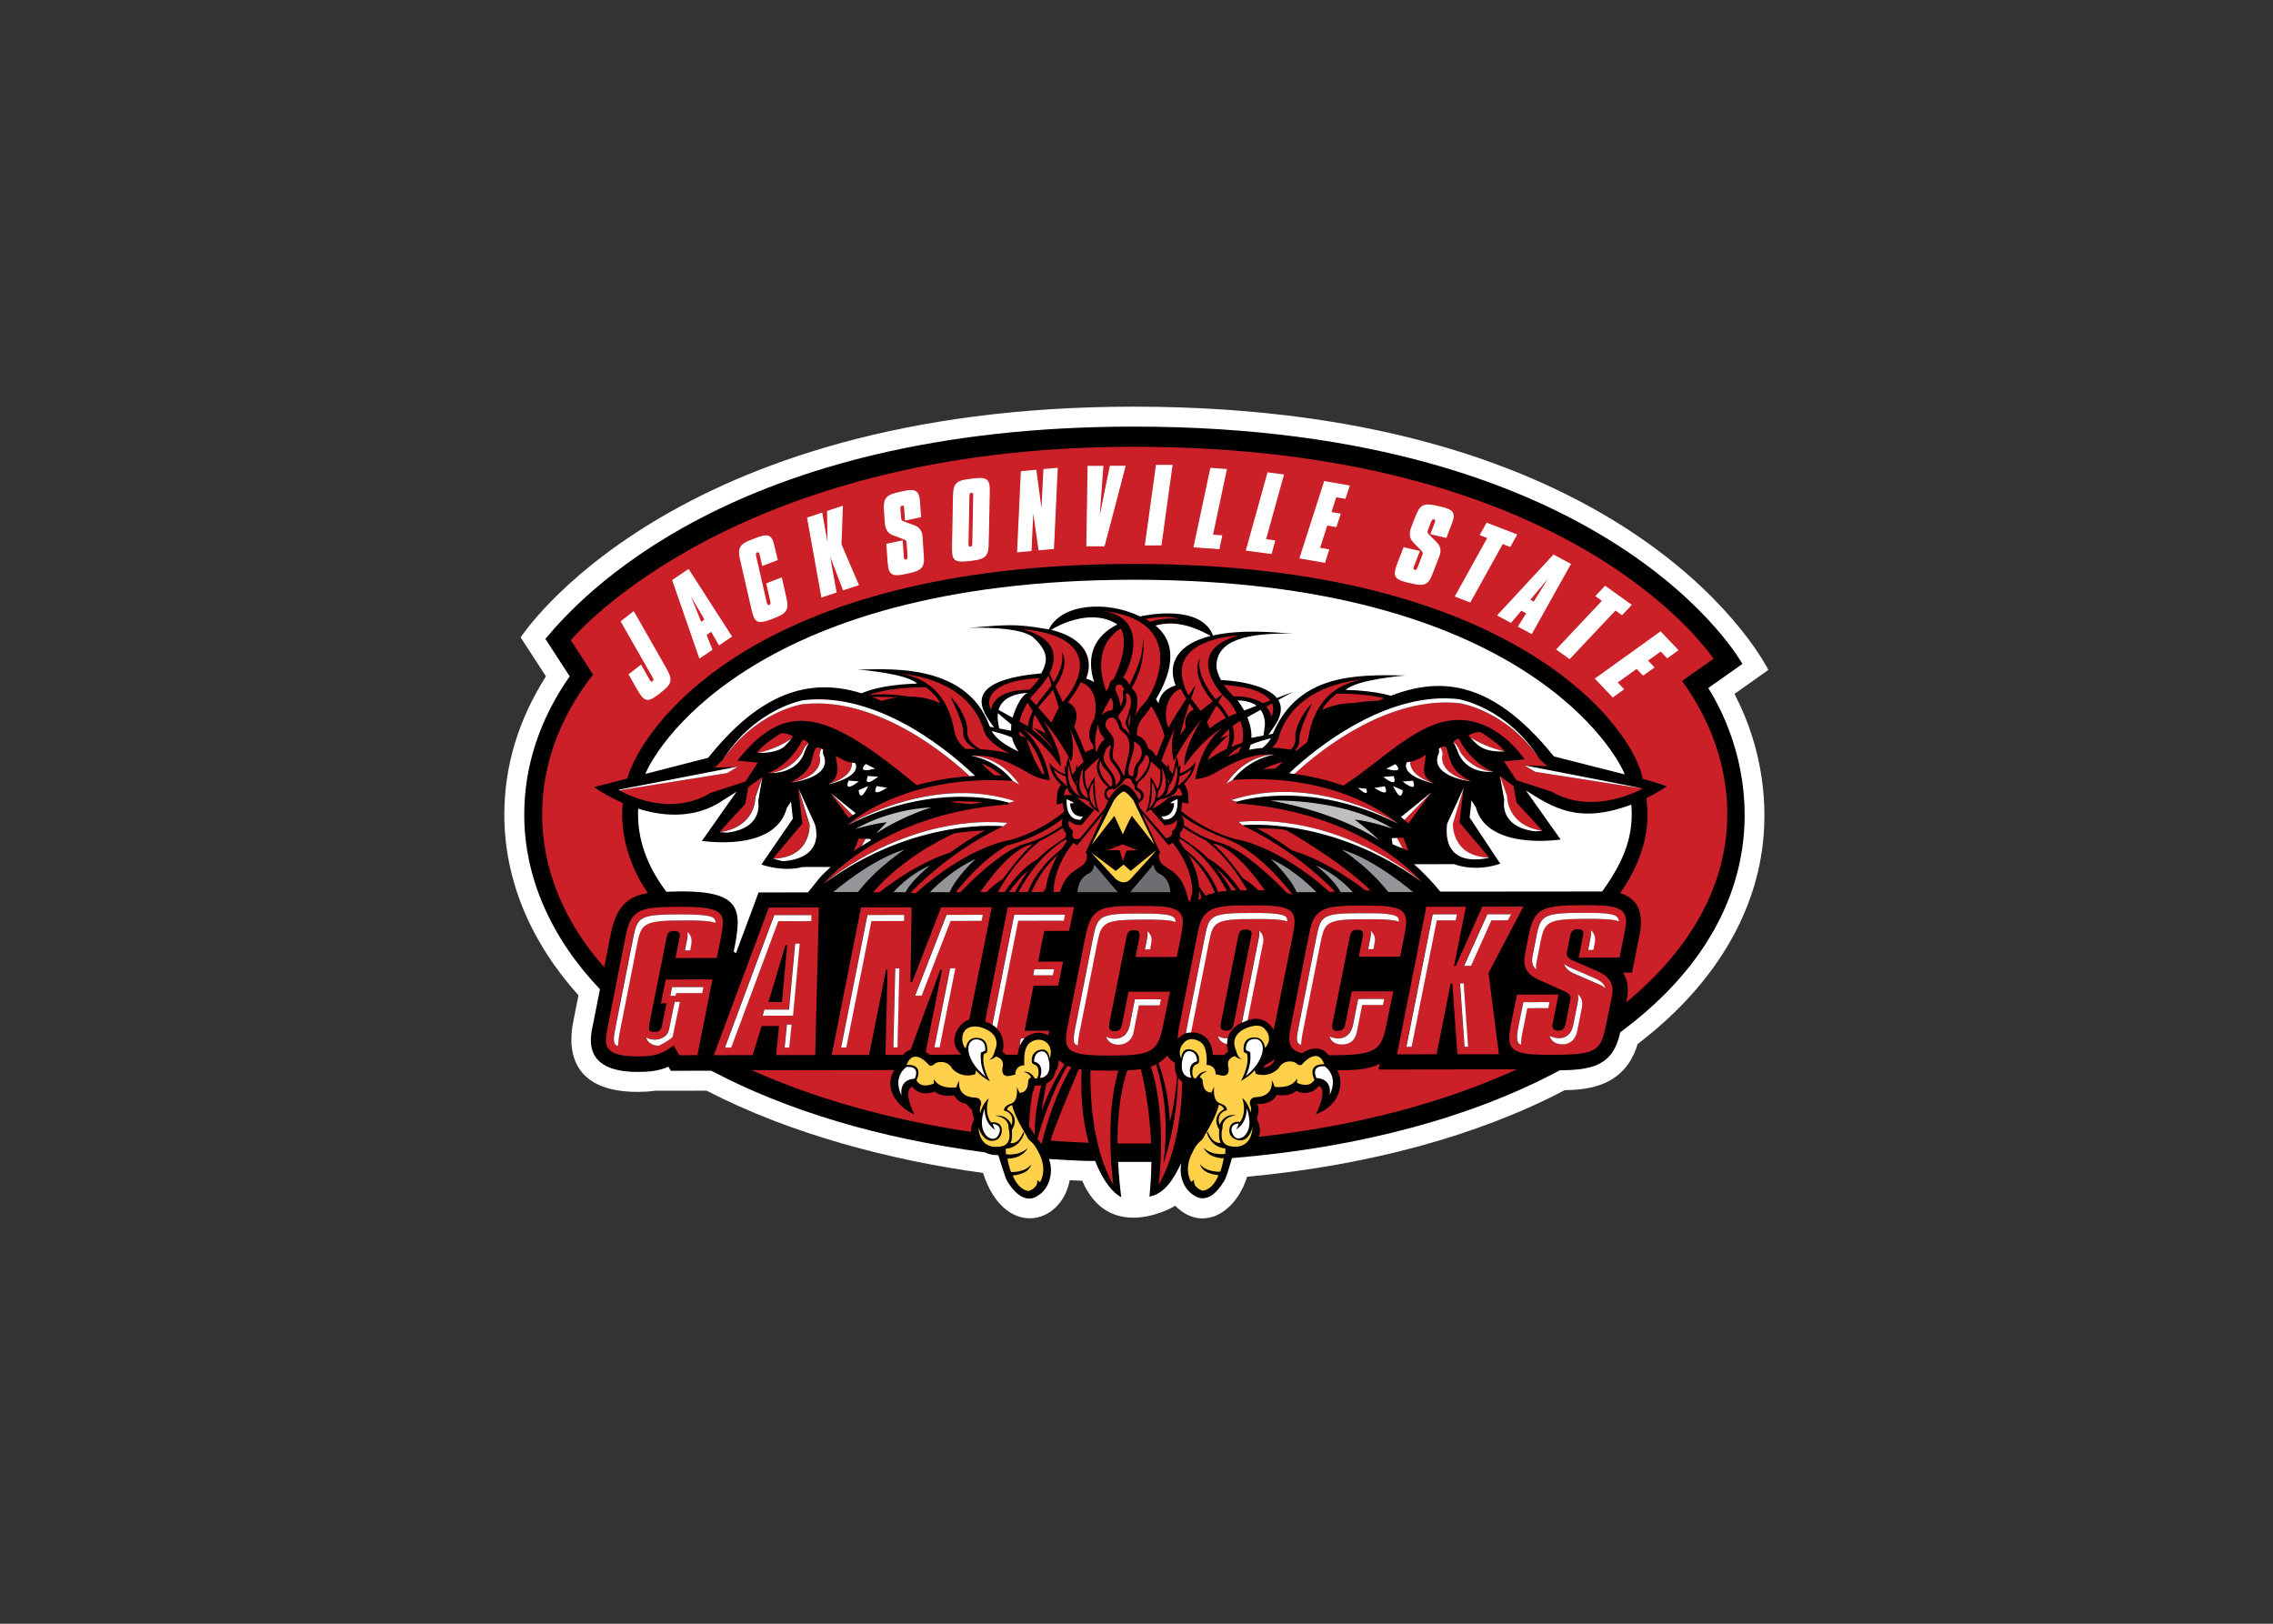 <svg clip-rule="evenodd" fill-rule="evenodd" viewBox="0 0 560 400" xmlns="http://www.w3.org/2000/svg"><rect x="0" y="0" width="560" height="400" fill="#333333" stroke="none"/><g fill-rule="nonzero" transform="matrix(1.658 0 0 -1.658 15.925 1176.44)"><path d="m253.16 610.01s-18.994 39.123-94.278 39.123c-69.087 0-91.119-34.286-91.119-34.286l3.757-5.784c-4.089-6.433-6.186-13.33-6.186-20.543v-.061c.016-9.551 3.825-18.781 11.017-26.786-.292-1.477-.706-3.571-.706-3.571-.329-1.695-2.419-10.8 9.542-10.78.818.002 1.673.046 2.552.169 2.395.003 6.874.009 7.658.011 12.565-6.505 27.549-10.381 41.071-12.22 3.113-9.709 11.588-7.895 12.881-1.083.615-.031 1.253-.06 1.86-.08 3.756-8.752 12.345-4.636 13.817-3.709 3.984-4.026 8.988-1.14 10.68 4.303 18.068 1.685 34.325 6.112 47.187 12.861 3.489.062 8.965.559 10.846 6.86 10.516 8.032 16.902 17.937 18.467 28.712.915 6.298.347 14.843-4.077 23.31 1.41.996 5.03 3.554 5.03 3.554" fill="#fff"/><path d="m244.24 607.33 5.067 3.579s-19.256 35.26-90.419 35.26c-59.856 0-82.577-25.71-87.45-31.543l3.613-5.562c-4.452-6.356-6.769-13.362-6.757-20.599.014-9.275 3.997-18.285 11.253-25.893l-.999-5.047c-.321-1.641-2.057-7.253 6.64-7.239 1.732.003 3.125.156 4.53.774l.348-.603 6.021.01c11.174-5.902 24.863-10.047 40.709-12.139 0 0 0 0-.002 0 .702-.353 1.422-.438 1.945-.4.141-.425 1.042-3.447 1.351-3.932 2.098-3.296 3.822-2.679 4.745-1.941 1.461 1 2.166 3.293 1.436 5.303 0 0 4.782-.345 6.855-.297 1.238-3.124 2.704-4.807 3.886-5.389-.17 1.305-.369 3.139-.472 5.245.697-.01 4.385-.005 4.949.002-.023-1.713-.121-3.433-.291-5.153 2.44.441 3.734 2.967 4.734 4.989 0 .002.001.007.002.009-.063-.331-.099-.682-.099-1.045.004-2.646 2.01-4.208 3.228-4.206 1.243.002 2.212.946 3.216 2.534.308.486.591 1.447.918 2.56.087.293.174.592.264.876 19.178 1.56 35.87 6.168 48.708 13.046h-.036c4.688.044 7.975.608 9.017 5.644 23.261 17.18 20.747 38.84 13.09 51.157m-78.302-70.547c.002.017.006.033.009.049.007.03.013.061.02.091-.01-.045-.02-.093-.029-.14"/><g transform="matrix(.8 0 0 -.8 65.338 649.13)"><path d="m74.363 82.248c-6.018 1.685-13.279 7.895-13.279 7.895h4.602c3.679-4.729 8.677-7.895 8.677-7.895zm81.148 0s4.992 3.166 8.672 7.895h4.6s-7.259-6.21-13.271-7.895zm-67.957 1.738c-4.817 2.172-8.508 6.186-8.508 6.186h3.672c1.178-2.851 4.836-6.186 4.836-6.186zm54.771 0s3.655 3.335 4.84 6.186h3.668s-3.691-4.015-8.508-6.186zm-63.229 1.225c-4.077 1.69-6.828 4.961-6.828 4.961h2.244c1.324-2.453 4.584-4.961 4.584-4.961zm71.672 0s3.26 2.508 4.584 4.961h2.246s-2.754-3.271-6.83-4.961z" fill="#939598"/><path d="m142.91 73.139c-.384.004-.592.014-.592.014 13.244 2.4 20.143 7.351 20.143 7.351-1.831-1.837-4.508-3.816-4.508-3.816 2.962.281 7.045 1.691 7.045 1.691-8.134-5.07-19.399-5.269-22.088-5.24zm-63.551 1.283c-8.24.357-14.154 4.027-14.154 4.027 3.802-1.129 5.844-1.269 5.844-1.269l-2.041 2.119c5.284-3.46 10.352-4.877 10.352-4.877z" fill="#bcbec0"/><path d="m109.57 85.029c-.139 1.27-.914 1.621-.914 1.621-2.251.99-2.188 3.522-2.188 3.522h7.465zm11.023 0-4.363 5.143h7.464s.064-2.532-2.187-3.522c0 0-.774-.351-.914-1.621z" fill="#6d6e71"/><path d="m116.93 7.443c-73.818 0-103.58 34.739-104.59 35.93l4.135 6.379c-6.224 7.952-9.472 16.839-9.458 26.008.016 10.097 3.989 19.834 11.527 28.35l1.2-6.052c1.059-5.462 3.413-7.149 6.902-7.711-4.922-7.27-4.942-13.705-4.67-16.76-3.034-1.307-5.326-2.928-5.326-2.928s2.697-.694 6.166-1.586c2.611-9.12 22.923-39.867 94.193-39.867s92.908 30.92 94.424 39.934c2.748.696 4.471 1.381 4.471 1.381-.021.015-1.48 1.053-3.782 2.174.35 2.999.941 9.321-4.863 17.652 3.899 1.192 4.253 4.533 3.586 7.81l-1.381 6.951-1.689.005c1.309 2.045.906 4.163.589 5.535 24.247-19.979 21.945-43.866 10.398-59.701l5.856-4.133c-1.82-2.506-27.79-39.368-107.7-39.368zm7.08 3.469-2.043 14.744-2.887.006 2.043-14.746zm-8.726.17-3.872 14.746-3.21.006.23-14.74 2.736-.004-.738 9.805h.121l1.998-9.809 2.734-.004zm-12.592.377-.702 14.869-2.67.248-1.041-7.16-.119.012-.338 7.287-2.484.232.701-14.869 2.688-.25 1.002 7.49.119-.011.377-7.62zm28.527.012 2.878.203-2.586 12.191 1.723.123-.492 2.365-4.617-.326 3.094-14.557zm10.613.834 2.861.381-3.33 12.01 1.711.226-.635 2.334-4.59-.613 3.982-14.338zm-53.686 1.043c1.146-.043 1.739.221 1.875 1.343.043.361.05.837.039 1.459l-.186 8.891c-.022 1.101-.013 1.886-.473 2.508-.488.662-1.399.826-2.89 1.008-.561.068-1.047.114-1.461.115-1.042.001-1.621-.282-1.733-1.209-.046-.378-.077-.923-.056-1.619l.166-8.889c.025-1.083.035-1.871.447-2.449.499-.72 1.445-.854 2.938-1.033.508-.062.951-.111 1.334-.125zm64.205.578 4.562.793-.742 2.285-1.717-.299-.943 2.949 1.718.299-.746 2.303-1.699-.295-1.389 4.328 1.702.295-.729 2.305-4.562-.793zm-76.822 1.666c.811-.009 1.273.298 1.476 1.242.086.408.102.885.141 1.396l.158 2.213-2.789.602-.156-2.119c-.009-.203-.028-.291-.028-.291-.064-.301-.208-.401-.492-.34-.336.071-.394.362-.365.82l.107 1.409c-.002.073.01.201.043.361.052.248.191.404.608.556l1.838.663c.792.275 1.277.82 1.445 1.601.049.23.06.45.072.67l.193 2.779c.068 1.046.162 1.824-.191 2.457-.402.736-1.307.988-2.81 1.313-.771.166-1.387.28-1.873.281-.812 0-1.263-.314-1.461-1.234-.049-.232-.131-.696-.178-1.41l-.207-3 2.842-.616.201 2.911c0 .074.019.164.045.289.065.301.208.399.492.337.334-.071.38-.342.348-.818l-.157-2.211c-.01-.127-.015-.238-.034-.327-.056-.266-.125-.417-.6-.594l-2.011-.754c-.706-.273-1.156-.827-1.33-1.642-.059-.267-.079-.526-.094-.764l-.127-1.734c-.203-2.742.265-3.16 3.039-3.758.758-.163 1.371-.282 1.857-.287zm11.287.318c-.033 0-.068.002-.106.006-.371.044-.409.323-.424.783l-.17 8.705c-.001.128.008.219.02.309.037.306.153.42.424.387.389-.047.445-.31.455-.805l.172-8.705c.013-.185.001-.276 0-.293-.033-.269-.14-.387-.371-.387zm85.041 2.363c.46.035 1.015.144 1.707.305 2.012.469 2.956.782 2.609 2.283-.094.408-.283.849-.465 1.328l-.795 2.071-2.779-.647.758-1.986c.078-.186.097-.275.097-.275.07-.301-.016-.452-.3-.518-.333-.078-.511.16-.678.586l-.5 1.32c-.033.067-.077.187-.113.346-.059.248 0 .446.314.762l1.381 1.384c.599.587.807 1.287.627 2.067-.055.229-.139.435-.219.64l-1 2.597c-.383.975-.628 1.718-1.217 2.139-.303.222-.656.314-1.088.315-.532 0-1.185-.134-2.011-.327-2.047-.478-2.95-.82-2.612-2.287.054-.23.177-.685.436-1.351l1.088-2.805 2.83.66-1.051 2.719c-.032.068-.053.157-.082.279-.069.301.018.452.301.518.334.077.491-.148.664-.592l.795-2.068c.046-.121.085-.224.105-.313.062-.265.065-.431-.291-.793l-1.502-1.543c-.521-.55-.693-1.244-.504-2.056.063-.266.152-.505.239-.727l.621-1.627c.734-1.925 1.257-2.504 2.639-2.402zm-109.08.268-.252 7.061 3.214 7.48-2.759.914-2.526-6.602-.115.04 1.264 7.017-2.629.871-2.637-14.648 2.627-.871 1.053 5.883.113-.037-.078-6.205 2.724-.903zm119.72 3.115 5.498 2.131-1.194 2.147-1.402-.545-6.029 10.857-2.692-1.045 6.026-10.857-1.401-.543zm-133.86 2.344c.546.016.92.299 1.189 1.002.128.339.848 3.426.848 3.426l-2.696 1.037-.443-1.93c-.049-.175-.063-.265-.07-.283-.109-.288-.269-.364-.555-.254-.35.135-.319.415-.221.862l1.942 8.488c.03.125.068.226.093.295.11.288.251.369.506.271.367-.141.35-.425.246-.89l-.722-3.143 2.711-1.043.724 3.24c.251 1.089.434 1.853.149 2.547-.312.761-1.156 1.145-2.559 1.684-.911.35-1.627.583-2.176.584-.566.001-.952-.246-1.189-.865-.136-.355-.297-.878-.447-1.559l-1.991-8.662c-.244-1.073-.404-1.828-.162-2.485.31-.819 1.182-1.174 2.602-1.72.957-.368 1.675-.618 2.221-.602zm146.26 3.584 3.087 1.66-7.181 12.861-2.408-1.296 1.548-2.461-1.068-.577-1.926 2.262-2.394-1.289zm-160.7 2.699 7.97 12.385-2.267 1.53-1.446-2.524-1.006.678 1.09 2.764-2.256 1.523-4.99-14.395 2.904-1.961zm159.95 1.163-3.731 4.441.83.445 3.006-4.83-.105-.057zm10.328 1.945 4.804 3.428-1.681 1.783-1.225-.873-8.51 9.029-2.353-1.678 8.51-9.031-1.225-.873zm-170.03 1.254-.1.066 2.168 5.385.779-.525-2.848-4.926zm76.434 3.269c8.973 1.099 5.549 10.219 4.031 12.428.512.22.919.696 1.199 1.362 2.099-4.35 2.442-5.817 2.537-8.68.074.242.64 4.618-2.15 9.277 1.502 1.052 1.236 3.242.587 5.293.425-.866.994-1.7 1.79-2.517.502-.519 1.313-1.814 1.957-3.475 2.054-5.291 1.914-12.535-9.952-13.688zm-86.871.205 5.898 10.34c1.345 2.353 1.231 2.904-1.104 4.725-.935.727-1.605 1.175-2.179 1.176-.379 0-.716-.195-1.055-.635-.156-.201-.454-.612-.816-1.248l-1.557-2.74 2.16-1.682 1.514 2.656c.019.053.072.149.162.266.188.243.348.255.58.078.31-.243.197-.501-.025-.902l-5.86-10.256 2.281-1.778zm98.797.934c-.964-.02-2.206.066-3.715.392l.92.524s2.083-.872 5.232-.557c0 0-.831-.326-2.437-.359zm-8.315 2.139c-4.786 3.007-3.906 8.474-2.685 11.656.175-.287.342-.556.494-.797.059-.9.593-1.322.914-1.526 2.001-4.171 2.355-7.607 1.277-9.334zm-18.127.183c6.967 1.881 6.027 5.91 4.887 8.177l.777 1.666c2.386-3.746 1.457-5.756 1.457-5.756 1.334 2.17-.068 4.908-1.119 6.481l1.359 2.914c3.259-3.636 5.406-9.156-.693-11.965-3-1.377-6.677-1.518-6.677-1.518zm118.39.476 3.195 3.363-1.951 1.393-1.203-1.264-2.506 1.805 1.203 1.266-1.965 1.406-1.191-1.254-3.682 2.646 1.192 1.254-1.953 1.416-3.196-3.363zm-78.35.635s-3.697.155-6.701 1.557c-3.046 1.423-5.456 4.17-2.651 9.548 0 0 .012.013.032.035l1.347-1.96-.871 2.544c.449.558 1.128 1.427 1.744 2.309.326-.288 2.27-1.764 2.27-1.764-.828-.983-4.132-5.116-2.319-8.109 0 0-1.235 2.716 2.864 7.703l1.217-.908c-1.816-2.065-6.125-8.428 3.068-10.955zm-62.73 7.082c8.675 1.578 9.48 9.097 9.902 10.482.14 1.414.941 2.569 2.078 3.512.669-.009 1.307 0 1.913.021-1.058-.531-2.424-1.596-2.329-3.051.119-1.819-2.339-6.566-2.339-6.566.747.464 3.272 3.914 3.082 6.283-.137 1.697 1.49 2.842 2.474 3.375 2.333.137 4.153.47 5.453.807-4.88-2.389-4.912-4.592-4.912-4.592-2.966-9.023-13.37-10.026-15.318-10.272zm27.396.328c-1.006 1.836-3.194 3.938-3.426 4.291l1.137 1.273c.544-.845 2.394-2.991 2.889-3.705zm-1.629.51c-8.82.449-10.162 3.677-9.055 5.873.662-2.91 3.754-3.659 7.174-3.725.615-.507 1.881-2.148 1.881-2.148zm59.826.301s-3.049.168-6.445 1.509c-3.442 1.358-7.318 3.948-8.928 8.942 0 0-.009.9-1.275 2.183.891.022 1.837.106 2.838.264l.664.106c.511-.574.879-1.292.806-2.147-.2-2.399 2.328-5.905 3.078-6.377 0 0-2.455 4.816-2.326 6.66.054.777-.302 1.446-.806 1.983l.283.047c.658-.535 1.325-1.066 2-1.586.42-1.313.808-9.852 10.111-11.584zm-52.291.462c.052.556-2.287 3.774-2.287 3.774 2.064.934 1.719 3.026 1.162 4.474.159.343 1.203 2.608 2.037 4.764.481-.246 1.048-.444 1.563-.672-.042-.392-.051-.644-.051-.644-1.802-1.884.228-4.971.228-4.971 1.113-6.1-2.652-6.725-2.652-6.725zm7.297.424c-.312-.014-.59.19-.635.28-.534 1.076.779 1.673.723 3.798 1.21-1.612.104-2.705.752-3.058-.181-.775-.528-1.006-.84-1.02zm19.357.069c.792 1.106 1.822 2.146 1.822 2.146 1.249-.03 3.714.086 5.397 1.303l1.431-.547c-.65-.906-2.014-1.813-4.718-2.391-1.039-.195-2.518-.399-3.932-.511zm-55.291.445c-5.505.008-8.786.739-10.691 1.451 2.486-.273 5.011-.124 7.49.285 3.646-.015 5.803 1.254 5.803 1.254-.338-1.261-2.602-2.99-2.602-2.99zm47.424.326c-1.666.1-3.893 3.542-2.416 7.221.533-1.13 3.332-5.44 3.332-5.44-.501-.776-.939-1.535-.916-1.781zm-23.834.131c-.702.955-2.4 2.745-2.762 3.328 0 0 1.979 2.216 2.459 2.815.189-.43.961-2.158 1.381-2.803zm13.709.643c-.73.285.942 1.131-1.336 3.812-.64.757.184 1.158.283 1.717.265 1.494.623.673 1.616 2.285-.335-1.751-1.167-1.915-.647-2.992.329-.685.792-2.513.795-2.514.101-.686.135-1.938-.711-2.308zm38.945.084s-2.273 1.759-2.607 3.037c0 0 2.167-1.292 5.836-1.289 1.527-.26 3.07-.418 4.613-.442.347-.154.691-.303 1.031-.443-1.993-.486-4.841-.871-8.873-.863zm-21.174.232-.805 1.4c.123.142.252.283.383.426 0 0 .812.92 1.527 2.227.331-.154.669-.299 1.016-.432l.496-.189c-.513-.99-1.203-2.151-1.826-2.645-.164-.13-.45-.404-.791-.787zm-63.869.371c-.411.001-.822.01-1.225.029.573.218 1.154.455 1.748.713 1.101-.332 2.13-.542 3.081-.662-1.12-.018-2.37-.082-3.604-.08zm43.156.109c-.647 1.017-1.15 1.882-1.781 3.37.399-.528 1.304-.989 1.988-.991.466-1.325-.171-2.282-.207-2.379zm62.416.938c-5.628-.06-11.146 1.837-15.934 4.365-5.322 2.808-9.676 6.364-12.434 8.902.023.003.046.006.068.008 2.59.352 5.724.999 9.022 2.168 2.066-1.317 4.093-2.882 6.119-4.449 4.297-3.321 8.586-6.654 12.998-7.523 8.904-1.754 14.533 7.091 14.533 7.091l-3.801.372 2.303 3.5 6.484 2.101c8.012 4.675 17.079-.602 16.971-.541l-20.012-3.125-1.996-1.203 4.27.162-1.452-1.361c-6.06-8.961-14.74-10.32-14.74-10.32-.806-.092-1.612-.14-2.416-.149zm-77.936.014c-.734 1.293-1.285 2.477-1.473 3.535 0 0 1.308.728 1.563.894.078-.999.451-1.989.887-2.841l-.993-1.589zm30.082.132s-1.372 4.033-1.711 5.954c.301-.476.639-.979 1.016-1.487-.23-1.248-.029-2.597 1.511-3.304 0 0-.371-.512-.816-1.163zm-69.1.026c-.979-.004-1.961.051-2.947.174 0 0-7.37 1.178-13.234 8.392-.5.615-.987 1.272-1.457 1.973l-1.446 1.367 3.823-.09.447-.088-1.996 1.209-20 3.192c.842.485 4.737 2.564 9.467 2.556 2.383-.002 4.98-.535 7.506-2.07l6.478-2.123 2.289-3.506-3.803-.359c9.282-11.715 16.848-9.019 33.332 4.556 2.807-.785 6.063-1.4 9.774-1.669-.086-.08-13.553-13.458-28.232-13.514zm84.434 0-1.07.596c.443.485.779 1.092.953 1.847 0 0 .675-1.15.117-2.443zm-10.328.4-.727 1.268c-.249.432-.599 1.061-.99 1.801.058.131.107.252.143.365.072.225.201.492.344.797.883-.696 1.87-1.355 2.959-1.912-.379-.764-.934-1.549-1.729-2.319zm-12.08.111c-.868 1.3-1.602 2.19-1.779 2.403-.75.89-.989 2.29-.889 3.009.888.309 1.792 1.063 2.041 2.442.523.176 1.03.558 1.275 1.23.123.065.24.125.346.18.405-1.103.905-2.402 1.455-3.688-.548-2.207-1.725-4.401-2.449-5.576zm-3.848 1.33c-.573 1.69-.525 1.725-.254 2.543.076-.863.157-1.713.254-2.543zm-17.82.211c-.388 1.039-.468 2.014-.418 2.821.94.706 2.308 1.873 3.811 3.601-.013-.034-.026-.071-.039-.107-1.115-1.633-3.635-3.848-3.635-3.848.885.319 1.679.691 2.381 1.078-.319-.602-2.1-3.545-2.1-3.545zm14.338.574c-.591-.017-1.209.534-1.209 1.348-.027 1.019 1.757 1.774 1.584 3.432.001 1.255-.713 2.476.293 3.488.94.945 1.134 2.272 1.688 2.58-.188-2.16 2.355-6.128-.283-8.131-1.001-.76-.568-.938-1.176-2.002-.196-.488-.542-.704-.897-.715zm16.613.42s-3.023 3.405-5.084 7.618c0 0-.965-2.533.184-6.139 0 0-1.68 3.633-2.535 6.185.384.35.769.736 1.136 1.157.085-.403.127-.676.127-.676.121.339.193.724.235 1.109.207.261.404.532.588.815.437-1.468.693-3.235.693-3.235.263.311.407 1.258.482 2.028.147-.305.239-.506.239-.506.116.286.013 1.013-.098 1.586 1.898-.517 2.965-2.116 2.965-2.116-.184 1.788-1.32 3.326-2.156 4.067.521.631.795 1.488.816 2.551l.014 1.148-1.112-.279c-.038-.009-.171.95-.255 1.59 1.476 1.26 4.904 3.786 10.094 5.257 0 0 7.542.935 17.531 9.842.31-.055.632-.101.961-.137-3.964-3.995-9.687-8.684-17.244-12.293l-.739-.629c.158-.015.317-.026.475-.039 9.042-.729 20.018 1.876 30.254 8.762.917.615 1.825 1.289 2.726 1.983.013.01.028.019.04.027.111.086.225.173.336.26.152.118.234.18.238.185 0 0-10.5-12.97-34.396-14.605v-.305l-1.022-.31c15.759-5.122 30.979 4.371 30.979 4.371s-10.11-9.524-30.684-8.119l-1.195.693c3.692-5.522 8.881-5.373 8.881-5.373s-3.173-.45-7.162 1.383c-3.987 1.832-4.129 2.745-7.445 3.207 0 0 .758-5.987 4.886-9.494 0 0-3.457 1.932-6.912 6.961 0 0-.437-2.639 3.16-8.529zm-29.322.166c3.615 5.878 3.188 8.518 3.188 8.518-3.469-5.017-6.934-6.939-6.934-6.939 4.139 3.493 4.918 9.48 4.918 9.48-3.318-.451-3.462-1.367-7.455-3.185-3.993-1.821-7.166-1.358-7.166-1.358s5.186-.169 8.897 5.342l-1.196-.688c-20.578-1.336-30.658 8.217-30.658 8.217s15.188-9.541 30.965-4.47l-1.023.314.002.305c-23.89 1.713-34.35 14.717-34.35 14.717.005-.004.085-.07.238-.19.112-.087.223-.174.334-.258.014-.01.026-.019.039-.029.9-.696 1.806-1.373 2.721-1.992 10.214-6.918 21.182-9.558 30.227-8.857.158.011.315.024.475.039l-.737.63h-.002c-7.545 3.632-13.252 8.34-17.203 12.346.33.037.651.08.961.135 9.962-8.939 17.498-9.896 17.498-9.896 5.185-1.488 8.607-4.027 10.078-5.291-.086-.64-.222-1.599-.261-1.59l-1.112.285c.111-1.134-.169-2.497.821-3.703-.492-.435-1.928-1.788-2.17-4.061 0 0 1.072 1.596 2.972 2.106-.112-.573-.216-1.299-.101-1.584 0 0 .091.201.24.504.073-.771.212-1.715.475-2.027 0 0 .262 1.765.703 3.23.184-.282.379-.554.586-.816.04-.385.112-.769.23-1.11 0 0 .042.273.129.676.366-.421.75-.81 1.133-1.162-.863-2.55-2.555-6.176-2.555-6.176 1.161 3.601.203 6.139.203 6.139-2.076-4.206-5.109-7.6-5.109-7.6zm36.553.061-.488.271c-.013.009-.387.22-.953.67.393 1.243.427 2.685-.272 3.883.629-.264 1.318-.522 2.065-.756.274-1.146.244-2.434-.264-3.867 0 0-.031-.072-.088-.201zm-26.332.404c-.555 1.71-.849 3.594-.439 5.34.059-.039.115-.076.168-.109.208-.754.631-1.716 1.451-2.231-.167-.138-.264-.291-.297-.445h.002c-.763-.764-.945-1.828-.892-2.467.002-.03.005-.059.008-.088zm24.254 1.082c-.503.456-1.079 1.047-1.664 1.787.495-.241 1.024-.472 1.592-.681 0 0-2.184 1.945-3.387 3.551-.173.355-.338.728-.494 1.119.488-.376 1.69-1.233 3.52-2.084.146-.35.712-1.866.433-3.692zm-39.006.408c.03.28.078.553.143.817.396.123.777.251 1.143.385-.29-.328-1.274-1.201-1.274-1.201zm85.725.155c-.872-.034-1.639.195-2.256.64.112.125.226.258.342.395 1.099.679 3.512 1.941 6.397 2.572-.995-1.427-3.843-3.216-4.483-3.607zm-129.95.211c-.636.393-3.482 2.189-4.472 3.621 0 0 .299.02.189.014 2.895-.596 5.137-1.896 6.197-2.604-.078.094.157-.191.344-.4-.619-.444-1.386-.667-2.258-.631zm125.93.996c-.422.076-.791.323-1.074.656.023.016.045.031.069.051.307.235.786.72 1.119 1.664 0 0 1.989 3.459 6.283 3.803-2.698-.898-5.526-4.173-6.244-5.881-.044-.104-.097-.2-.153-.293zm-80.268.002c.703 2.704 1.788 4.88 2.889 6.56.121.033.244.065.373.094-.379-1.564-1.287-4.404-3.262-6.654zm-41.637.193v.002c-.111.326-2.317 4.645-6.377 6.196l.399.015c4.138-.593 5.873-3.84 5.873-3.84.355-1.02.875-1.512 1.174-1.726-.284-.328-.649-.572-1.069-.647zm61.506.354c.464 1.872-1.462 4.275-.884 6.248.242.041.466.175.589.267.295-.216.316-.717.317-.718-.066-.588.206-1.254.631-1.838 1.404-1.524.956-3.308-.653-3.959zm-4.24.674c-.726.099-1.295 1.243-1.336 2.355-.062 1.703 2.326 2.521 2.196 5.117.953-.883 1.296-1.302.377-2.845-1.07-1.796-1.98-1.492-1.237-4.627zm24.207.17c-.891.512-1.833 1.194-2.59 2.076.559-.286 1.235-.586 2.028-.856.224-.384.415-.79.562-1.22zm37.666.083c-.275-.003-.506.069-.707.194.262.431.549 1.152.315 1.683 0 0-.572 3.322 5.4 4.627-2.762-1.58-3.599-2.494-4.275-5.353-.1-.424-.256-.791-.442-1.121-.102-.019-.199-.028-.291-.029zm-116.37.188c-.091.001-.187.012-.289.031-1.202 2.135.028 3.767-4.697 6.489l.178-.024c5.967-1.324 5.205-4.621 5.205-4.621-.235-.53.076-1.254.31-1.684-.2-.123-.433-.195-.707-.191zm60.896 1.316c-.039.291-.174.854-.801 1.596-1.071 1.198-.178 1.605-1.093 3.059.053.081.152.235.261.404.181-.264.461-.497.489-.518 2.368-2.665 2.145-4.205 1.144-4.541zm52.062.047c-1.767 1.177-2.906 1.266-2.906 1.266-.081.801.351 2.724 4.34 4.012-2.712-1.555-1.478-3.141-1.434-5.278zm-109.54.177c-.125.655 1.253 3.776-1.285 5.209 3.984-1.3 4.279-3.149 4.195-3.951 0 0-1.105-.05-2.91-1.258zm49.039.293c-1.109.859-2.074 1.806-2.84 2.643-.014 1.2.093 2.6.588 3.31 0 0 .561-1.525 1.291-2.3 0 0-.203 4.628.903 6.562 0 0-1.613-.592-1.983-2.002l-.853-.459s-.589-.05-1.256-.275c.802.914 3.09 2.256 3.09 2.256l-2.307 2.787c-1.388.27-2.41-.778-2.41-.778-.41 1.05.781 1.93.781 1.93-.384 1.269.164 1.514.65 1.514.309-.003.592-.1.592-.1l4.65-5.603c.195-.531.418-1.007.655-1.439 0 0-1.657-1.025-.053-2.567 0 0-3.391-2.633-1.486-5.48zm.16.59s-1.32 1.852 1.787 4.834c.1-.063.248-.153.321-.199.249-2.677-2.03-2.889-2.108-4.635zm9.311.149c-.025.245-.081.524-.178.845-.799 2.64-2.187 2.494-2.33 3.594 0 0-.22.367.074.512.292.146 2.121 1.243.297 2.711l-.285-.016c.278.612.408 1.043.408 1.043l4.852 5.633c1.509-.442 1.045-1.344 1.045-1.344 1.216-.661.896-2.15.896-2.15-.46 1.002-2.261 1.027-2.261 1.027l-2.582-2.924c-.477.365-.924.531-.924.531 1.1-1.938.881-6.566.881-6.566.732.773 1.298 2.297 1.298 2.297.527-.76.608-2.296.573-3.541-.57-.612-1.167-1.161-1.764-1.652zm24.514.103c-1.297.329-2.599.766-3.633 1.338 0 0 .714-.045 1.965-.074.123-.045.246-.089.369-.137.423-.373.857-.748 1.299-1.127zm-55.979.254c.78.877 1.615 1.62 2.449 2.25.421.005.846.012 1.277.025-.867-.762-2.12-1.657-3.726-2.275zm36.24.178s-.451 2.955-1.453 3.943c0 0-.067 1.504-.805 1.957 0 0 2.978-.841 2.258-5.9zm-20.098.033c-.701 5.062 2.275 5.892 2.275 5.892-.739-.451-.81-1.955-.81-1.955-1.005-.985-1.465-3.937-1.465-3.937zm17.35.486s.531 3.056-.693 4.539c0 0 0 .83-.221 1.25 0 0 3.015-.878.914-5.789zm-14.598.024c-2.086 4.916.93 5.785.93 5.785-.223-.42-.225-1.248-.225-1.248-1.23-1.481-.705-4.537-.705-4.537zm20.086.398s-1.282 1.051-2.219 1.264c0 0-.095 1.159-.324 1.808 0 0 2.18-1.475 2.543-3.072zm-25.576.041c.369 1.596 2.553 3.066 2.553 3.066-.23-.649-.328-1.81-.328-1.81-.94-.211-2.225-1.256-2.225-1.256zm82.838 1.186.057.158 1.261 3.609s-.166 5.423 6.602 6.43c-.98-1.159-4.779-5.213-4.779-5.213l-.577-3.129zm-137.02.222-2.561 1.862-.564 3.132s-3.785 4.066-4.764 5.229c6.766-1.029 6.582-6.451 6.582-6.451l1.252-3.614zm67.961.211c-.35 0-.704.202-.791.449-.209.599-1.848 1.741-1.848 1.741s-.109-.234-.144-.311c-.169.065-.608.234-.608.234s-.092-.041-.127-.056c-.695.612-.543 1.209.032 1.717 1.429-2.237 2.656-2.679 2.72-2.688.551.143 1.876.725 2.815 2.949.969-.988-.248-1.659-.284-1.683-.269-.092-.501-.171-.502-.647 0-.365-.184-.623-.257-.664-.164-.093-.27-.414-.307-.539-.153-.435-.504-.502-.699-.502zm7.35.121c.114.487.166.809.166.809.066-.073.132-.163.195-.266-.117-.185-.238-.366-.361-.543zm-16.723.237c-.11.143-.205.269-.286.377.056.085.11.161.168.222 0 0 .037-.231.118-.599zm13.805.275s.273 3.11-.584 5.059c0 0 2.54-2.015.584-5.059zm-10.838.018c-1.947 3.05.601 5.056.601 5.056-.863-1.946-.601-5.056-.601-5.056zm68.756 1.05-2.049 6.709s-.306 6.16 6.797 6.311l-5.498-6.51zm-52.916.077c-.142.086-.227.128-.227.128-.372 1.715-3.086 1.95-3.086 1.95l-.853.463c-.142.546-.47.97-.819 1.285.891-.184 2.367-1.354 2.367-1.354 1.217-1.418 3.26-.982 3.26-.982-.018-.677-.294-1.155-.642-1.49zm-20.797.056c-.505.601-.514 1.371-.514 1.371.129 0 .798-.249 1.66-.008-.454-.287-.836-.691-.961-1.257 0 0-.069-.035-.185-.106zm-49.881.067.771 6.509-5.477 6.526c7.102-.175 6.778-6.33 6.778-6.33l-2.073-6.705zm117.59.685-5.032 5.137c.056.046.801.67.801.67zm-111.58.18 3.394 4.629c.19-.152.416-.329.68-.524zm23.982 1.519c-.535.004-1.09.019-1.663.045.281.081.563.154.848.219l3.07.254c.657-.115 1.319-.221 1.994-.318-1.216-.125-2.641-.211-4.244-.201zm33.826 2.164 3.425 7.403c-.052.091-.124.169-.226.218-.299 3.444 4.055 1.522 5.416 8.493.12.099.376.345.388.359l.387-1.728s.334-4.25-3.666-9.227c0 0-.326.246-.752.471l-4.98-5.989zm-7.063.012-4.943 5.988c-.422-.219-.723-.453-.723-.453-3.593 4.501-3.664 8.401-3.643 9.121l1.153-.002c1.627-5.222 5.308-3.85 5.023-7.021-.137-.07-.238-.285-.238-.285zm14.424.32c.474.771.517 1.438.449 1.932 1.46 1.029 3.925 2.528 6.811 3.309 3.329.9 8.229 4.975 12.305 9.244.401.102.775.231 1.127.385-2.804-3.612-7.206-8.341-12.279-10.393 0 0-5.659-2.046-8.412-4.477zm-22.029.704c-1.797 1.404-5.024 3.494-9.596 4.806 0 0-.313.052-.652.129-3.878 2.185-7.24 5.736-9.625 8.727l.871-.002c4.002-4.168 8.737-8.086 11.982-8.975 2.944-.807 5.446-2.36 6.891-3.396-.068-.47-.136-.501.129-1.29zm22.377 1.666c-.108.321-.304.686-.652 1.039.043.187.082.629.08.728 1.579 1.016 4.025 2.688 5.18 4 0 0 2.618 1.063 6 5.893.413-.006.836-.009 1.271-.01-1.752-3.118-4.204-6.458-7.564-9.182v.002s-2.425-1.211-4.315-2.47zm-22.398.062c-1.9 1.288-4.402 2.547-4.402 2.547-3.414 2.783-5.882 6.202-7.629 9.375l1.252-.002c3.42-4.979 6.092-6.078 6.092-6.078 1.173-1.34 3.685-3.058 5.257-4.072-.002-.042.033-.566.077-.758-.34-.343-.537-.699-.647-1.012zm35.986.109c1.445.406 6.641 4.1 6.641 4.1 5.271 1.528 10.405 4.952 13.635 7.418.321 0 .634 0 .939.002-5.705-5.583-15.637-11.174-15.637-11.174-1.249-.404-5.578-.346-5.578-.346zm-50.467.381c-1.483.052-3.393.187-5.6.506-2.44 1.102-9.817 4.769-15.152 10.961h1.186c3.093-2.388 8.016-5.732 13.139-7.375 1.942-1.409 4.083-2.794 6.428-4.092zm77.754 1.334c-.312 0-.795.02-1.228.039l1.052 1.948.854.341.211.004zm-101.18.164-.883 2.334c.437-.308.895-.618 1.379-.933l.736-1.366c-.434-.019-.918-.035-1.232-.035zm59.693.051c-.027.142-.068.288-.129.43-.025.061.422.583 1.012 1.463 2.012 1.563 4.776 4.246 6.187 7.978.526-.094 1.077-.163 1.653-.209-1.925-3.553-4.74-7.294-8.723-9.662zm-21.176.069c-4.05 2.39-6.889 6.201-8.818 9.808l1.742-.004c1.438-3.724 4.222-6.397 6.213-7.935.585-.889 1.012-1.412.986-1.475-.056-.131-.096-.262-.123-.394zm27.254.804c2.07 1.519 5.637 6.485 5.637 6.485.929.5 1.889 1.284 2.816 2.191.43.003.842.01 1.24.02-6.217-8.908-9.693-8.696-9.693-8.696zm-33.41.141s-3.513-.199-9.764 8.873l1.172-.002c.977-.978 1.994-1.833 2.977-2.367 0 0 3.549-4.976 5.615-6.504zm16.715.006-2.822 1.08 2.24-.004.586 2.053.68-1.957 1.947-.1zm12.156 1.901c.873 1.491 1.8 3.557 1.977 5.931.396.504.811 1.075 1.232 1.721.54-.251 1.121-.442 1.738-.584-.995-2.401-2.543-4.936-4.947-7.069zm-24.195.021c-2.377 2.084-3.925 4.562-4.934 6.928v.002l2.202-.004c.155-.219.307-.423.457-.619.342-2.562 1.364-4.753 2.275-6.307zm29.156 2.307c1.265 1.428 2.276 2.917 3.084 4.357.278-.014.561-.024.85-.033-2.112-2.91-3.934-4.324-3.934-4.324zm-34.658.63c-1.324 1.068-2.561 2.551-3.596 3.998l1.139-.002c1.327-2.546 2.457-3.996 2.457-3.996zm31.703 3.747c.003.561.001.995-.164 1.791.01-.008.396-.298.588-.42-.127-.604-.198-1.001-.424-1.371zm71.193 2.699v.002c-7.537.012-8.989.588-9.98 5.652l-.629 3.207c-.353 1.767-.38 3.658 2.369 4.922l4.814 2.154c1.418.63 1.287 1.123 1.139 1.924l-.813 4.082c-.18.879-.45 1.35-1.357 1.352-1.143 0-1.217-.825-1.047-1.348l1.08-5.365-7.717.01-1.127 5.537c-.269 1.317-.314 2.193-.312 2.633.004 2.799 2.548 3.033 8.131 3.023 8.328-.011 8.857-.796 9.887-5.685l1.037-5.131c.336-1.555.252-3.478-2.686-4.723l-4.406-1.916c-1.147-.499-1.479-1.064-1.184-1.92l.494-2.6c.182-.844.497-1.351 1.407-1.353 1.087-.001 1.228.419 1 1.348l-.766 3.918 7.582-.012.811-4.086c.179-.945.405-1.822.404-2.6-.005-2.868-2.638-3.034-8.131-3.025zm-61.539.033c-3.994.006-6.536.043-8.078 1.262-1.269.979-1.541 2.432-1.945 4.423l-3.243 16.375c-.238 1.137-.336 2.061-.355 2.75.627-.699 1.358-1.014 1.488-1.066.051-.399.127-.861.239-1.393.002-.016 3.273-16.52 3.273-16.52.386-1.903.605-2.845 1.396-3.457 1.16-.914 3.503-.961 7.229-.968 2.539-.005 5.698-.009 6.455.748.061.06.225.225.227.806v.02c-1.21-.455-3.79-.456-5.934-.451-3.726.003-6.071.056-7.227.97-.791.611-1.013 1.554-1.4 3.456 0 0-3.287 16.604-3.297 16.645 1.397-.061 2.274.461 2.783.953.923.889 1.234 2.182 1.319 3.22.484.01 1.914.01 2.101.01.215-.26.47-.476.741-.652-.159-.474-.251-.936-.262-1.383-.371-.062-.827-.218-1.201-.592-.255-.257-.428-.568-.52-.931.604.443 1.318.441 1.574.441.098 0 .192-.002.284-.01.045-.166.103-.332.173-.496.532-1.228 1.635-1.975 2.438-2.375.466-2.334 3.022-15.146 3.123-15.652.079-.313.119-.597.119-.836-.001-.235-.029-.44-.078-.623.078.058.153.123.226.195.274.272.602.766.604 1.551 0 .241-.041.524-.121.836-.087.434-1.986 9.949-2.815 14.105 3.226-1.169 4.71 1.412 4.897 1.797.075-.354 3.515-17.5 3.515-17.5.225-1.15.358-2.025.358-2.699-.005-2.803-2.638-2.967-8.086-2.959zm20.727.041c-4.041.006-6.537.043-8.08 1.26-1.224.982-1.538 2.4-1.943 4.426l-3.243 16.373c-.62 2.929-.729 4.728 2.026 5.357 1.374-.989 3.661-1.443 4.894.365 8.917.057 9.822-.842 10.783-5.752l1.262-6.107-7.717.01-1.172 5.943c-.179.879-.404 1.383-1.449 1.385-1.173.004-1.084-.705-.957-1.381l3.199-16.037c.18-.843.362-1.349 1.362-1.351.817-.003 1.133.233 1.134.806 0 .033-.044.203-.089.541l-.721 3.645 7.672-.01.765-3.815c.226-1.115.361-2.027.36-2.701-.004-2.802-2.639-2.965-8.086-2.955zm-41.471.066c-7.117.012-8.906.095-10.025 5.684l-3.244 16.375c-1.016 4.853-.33 5.738 7.727 5.727 7.827-.016 8.957-.545 9.98-5.754l1.26-6.112-7.715.012-1.172 5.941c-.183.878-.407 1.387-1.451 1.389-1.062.001-1.058-.849-.955-1.383l3.195-16.039c.182-.843.364-1.348 1.361-1.349 1.12-.001 1.14.616 1.047 1.347l-.72 3.647 7.672-.014.765-3.814c.225-1.113.361-2.026.36-2.701-.004-2.799-2.639-2.965-8.084-2.955zm71.324.121-7.625.014-4.93 11.008h-.32l2.207-11.002-7.355.01-5.448 27.412 7.354-.012 2.611-13.133h.318l.93 13.127 7.717-.011-1.932-15.086 6.473-12.326zm-156.78.032v.002c-7.638.014-9.015.521-10.025 5.719l-3.235 16.376c-.271 1.383-.36 2.359-.359 2.832.002 2.026 1.958 2.867 5.906 2.861 2.906-.005 4.495-.346 6.67-2.037l1.047 1.822 3.359-.006 2.793-14.078-8.672.014-.9 4.422h1.045l-.811 3.982c-.08.623-.338 1.352-1.406 1.352-1.322.004-1-.68-1-1.348l3.197-16.037c.182-.843.316-1.382 1.362-1.385 1.369-.001 1.195.821 1.044 1.383l-.72 3.645 7.672-.012.765-3.815c.82-4.438 1.047-5.707-7.726-5.693zm73.312.051-12.303.019-4.217 21.225c.276.097.77.298 1.303.629l4.064-20.447 9.436-.014-.229 1.125-8.459.014-3.968 19.963c1.13 1.042 1.559 2.913 1.078 4.373.232.15.453.331.646.543l2.207-.004c.055-.606.188-1.291.473-1.926h-.172l.227-1.127h.697c.173-.177 2.074-1.818 4.459-.555l.164-.857-4.584.006 1.666-8.373 4.584-.008.902-4.457-4.633.01 1.127-5.705 4.631-.01zm-15.277.025-9.396.016-5.379 13.881h-.319l.213-13.874-9.398.014-5.447 27.414 6.945-.01 3.153-15.801h.271l-.383 15.795 3.256-.006c.344-.445.963-.846 1.418-.973l5.516-14.832.318-.002-3.049 15.273c.271.136.55.309.805.527 0 0 5.861-.047 5.859-.064-3.07-2.546-.088-6.28 1.432-6.438l4.193-20.924zm-32.105.051-9.307.017-10.215 27.42 7.219-.011 1.67-5.403 3.223-.006-.535 5.403 7.263-.012zm141.81.99c4.999-.012 6.707.176 6.727 1.584-1.21-.466-3.816-.463-5.979-.461-7.439.014-7.822.524-8.605 4.517 0 0-.63 3.209-.631 3.219-.144.71-.231 1.095-.088 1.682-.909-.746-.907-1.632-.664-2.803.002-.013.633-3.221.633-3.221.78-3.996 1.168-4.506 8.607-4.517zm-40.812.072c2.539-.006 5.699-.01 6.457.746.06.063.224.227.225.807v.019c-1.208-.455-3.789-.452-5.932-.449-3.839.007-6.067.055-7.207.955-.781.626-1.041 1.578-1.445 3.6 0 0-3.242 16.371-3.246 16.391-.227 1.083-.339 2.385-.319 2.357-1.273-.133-.656-2.265-.429-3.482.152-.822 3.246-16.391 3.246-16.391.405-2.021.662-2.974 1.443-3.6 1.141-.899 3.369-.947 7.207-.953zm-41.473.064c5.377-.006 6.679.256 6.684 1.553l-.002.02c-1.21-.454-3.79-.451-5.934-.446-7.513.01-7.836.492-8.648 4.553 0 0-3.244 16.373-3.246 16.389-.23 1.084-.306 1.891-.325 2.428-.694-.247-1.1-.36-.425-3.551.002-.015 3.246-16.391 3.246-16.391.845-4.232 1.283-4.543 8.65-4.555zm69 .127-.59 1.125-3.056.006-3.784 8.451-1.283.002 4.319-9.576zm-10.057.014-.227 1.127-3.515.006-4.668 23.475-.973.002 4.893-24.6zm-144.39.014c6.266-.008 6.683.506 6.684 1.588-1.233-.468-3.898-.466-5.934-.463-7.607.011-7.878.606-8.652 4.589l-3.243 16.37c-.217 1.112-.264 2.388-.33 2.397-.807-.29-.953-.999-.42-3.522-.017.027 3.242-16.37 3.242-16.37.795-4.1 1.085-4.574 8.65-4.588zm56.322.08-.226 1.127-5.75.01-5.379 13.879-1.205.002 5.834-15.006zm-14.6.023-.018 1.125-6.058.01-4.668 23.475-.973.002 4.893-24.602zm-17.23.03-.029 1.123-6.119.009-8.748 23.482h-1.17l9.168-24.607zm80.664 2.691c.818 0 1.135.233 1.137.808 0 .034 0 .202-.09.54l-3.21 16.038c-.18.911-.404 1.385-1.449 1.386-1.231.004-1.053-.89-.955-1.381l3.197-16.037c.181-.843.36-1.35 1.359-1.353zm64.086.117c.549.388 1.036 1.196.711 2.578l-.215 1.094-.969.002.434-2.219c.104-.439.087-1.272.039-1.455zm-40.902.104c.079.06.156.124.229.197.273.274.6.767.601 1.553.001.151-.283 1.654-.283 1.654h-.973l.465-2.416c.02-.099.041-.213.041-.361 0-.235-.032-.442-.08-.627zm-41.473.066c1.095.989.86 1.526.547 3.402l-.971.002s.447-2.337.463-2.414c.019-.1.008-.805-.039-.99zm-85.443.147c1.242.966.736 2.418.541 3.447.007-.011-.971 0-.971 0 .23-1.562.68-2.465.43-3.447zm20.9 2.175-1.242 13.379-5.658.008.336-1.125 4.574-.008 1.137-12.252zm-2.607.285h.32l-.98 10.564-2.498.004zm144.57 3.457c.443.386.958.61 1.269.745l4.41 1.92c1.537.65 1.902 1.38 1.993 1.841-.293-.239-.69-.484-1.245-.718l-4.41-1.918c-.536-.236-1.679-.739-2.017-1.87zm-113.04.836-2.928 14.674h-.973l2.928-14.672zm-11.172.018h.775l-.355 14.668-.778.002zm29.492.152-.227 1.127-3.646.006.22-1.127zm76.086 2.627.834 11.77h-.668l-.834-11.768zm-141.21.686-.225 1.125-4.846.008-.099.484h-.979l.328-1.609zm162.39 1.291c.891.743.948 1.69.756 2.666 0 0-.832 4.192-.833 4.199-.644 3.136-3.694 2.75-4.621 1.82-.192-.193-.411-.495-.523-.933.439.323 3.685 1.511 4.394-2.01l.813-4.094c.14-.561.158-1.157.014-1.648zm-35.934.92-.231 1.123-3.863.006c-.341 1.724-.951 4.815-.951 4.822-.143.686-.515 2.505-2.821 2.508-1.106.008-2.054-.503-2.326-1.566.776.566 3.746 1.125 4.397-2.063v-.002c.002-.01.611-3.096.949-4.822zm-41.475.064-.233 1.125-3.861.008c-.338 1.726-.949 4.815-.951 4.821-.454 3.123-4.585 3.157-5.145.943.797.584 3.751 1.078 4.397-2.066.001-.007.612-3.098.951-4.823zm-89.336.465s-1.365 6.534-1.364 6.51c-.476.613-2.543 1.641-2.566 1.643-1.085 0-2.109-.513-2.373-1.573 1.192.872 3.905.524 4.26-1.453.043-.133 1.064-5.123 1.064-5.123zm161.51.053-.227 1.127-3.885.006c-.329 1.62-.896 4.415-.896 4.416-.25 1.215-.287 1.991-.285 2.348v.021c-.574-.227-1.063-.582-.465-3.492.002-.001.569-2.798.898-4.414zm-140.78 4.166-.426 4.277h-.861l.423-4.275zm69.801 5.783c-.453.53-1.249 1.149-1.639 1.385 2.108 5.647 2.117 10.998 2.117 10.998.819-3.01 1.2-6.573 1.363-8.586-.466-.873-.468-1.838-.404-2.434-.625-.393-1.096-.87-1.437-1.363zm19.973.658c-.092.076-1.181.831-1.75 1.078-.117.191-.235.361-.344.508.835-.026 1.502-.603 1.844-.969.098-.19.187-.399.25-.617zm-40.072.199-.342 1.774h-.256c-.192 1.315-.771 2.026-1.707 2.514-.75 3.218-.898 5.171-.898 5.171 1.194-3.518 2.754-6.419 4.259-8.691-.386-.213-.739-.468-1.056-.767zm59.578.665c-1.947 1.034-4.419 1.186-7.905 1.209.394.694.595 1.439.598 2.224l.002.014c.002 2.587-1.633 4.862-4.551 5.922 0 0 2.355-4.514.537-5.258-.613.781-1.315 1.1-1.841 1.219-.918.207-1.784-.031-2.379-.291-.956.854-2.419.919-3.577.738-.653 1.212-2.05 1.727-3.339 1.68-.145-.005-.241.008-.307.023.576 1.123-.006 2.437-.006 2.485.001.139.02.351.051.548.49.876.601 2.151.252 3.049 18.196-2.016 34.494-6.378 47.93-12.539l-25.678.041zm-41.539.101c-.312.162-.639.301-.981.424 3.118 9.409 1.442 22.01 1.442 22.01 3.479-6.187 4.305-13.882 4.394-19.18-.185-.131-.634-.543-.801-.826-.008 8.36-2.726 16.057-2.726 16.057 1.124-7.888-.032-14.281-1.328-18.484zm-16.482.252c-3.077 5.285-4.832 10.891-5.565 13.578.053.073.497.599.778.986.99-4.077 2.709-9.549 5.531-14.281-.26-.082-.507-.178-.744-.283zm2.109.611c-1.594 3.887-5.081 12.172-5.203 13.307 2.341.171 4.697.301 7.064.395-.771-2.711-1.617-7.299-1.326-13.617-.182-.025-.36-.055-.535-.084zm11.551.016c-.769.127-1.609.199-2.533.242-1.623 4.828-1.833 10.326-1.819 13.584 1.101.014 5.248.009 6.245-.006-.08-2.445-.564-8.409-1.893-13.82zm-45.824.18-26.42.041c11.145 5.039 25.433 9.18 40.705 11.443.006-1.815.565-1.677.49-2.702-.268-.508-.26-1.111-.252-1.281-.355-.376-.74-.785-1.136-1.207-.93-.194-1.793-.705-2.268-1.582-1.157.186-2.623.124-3.582-.726-1.289.565-3.056.564-4.223-.914-1.808.848.43 5.183.43 5.183-3.467-1.577-5.704-5.083-3.744-8.256zm36.443.045c-.073 5.755.522 14.731 4.27 21.344 0 0-1.744-12.366.914-21.281-.518.009-4.099.003-5.184-.063zm-9.103 2.753c-.385.082-.805.118-1.262.11-.049.394-.159.882-.395 1.334-.341 1.929-.578 3.994-.623 6.162.299.515.639 1.06 1.03 1.637-.008-3.217.505-6.366 1.25-9.243z" fill="#cb2027"/><path d="m115.07 71.469c-.12-.054-1.101.506-1.848 1.664l-4.152 8.268 4.234-5.41 1.582 3.441c.849-2.004 1.653-3.445 1.653-3.445l4.271 5.419-3.924-8.187c-.75-1.157-1.696-1.804-1.816-1.75zm6.068 10.885c-.319.195-4.804 3.867-4.804 3.867l-1.315-1.172-1.459 1.176s-4.474-3.392-4.592-3.447l4.557 4.91s.715.653 1.504.652 1.328-.656 1.328-.656 4.737-5.186 4.781-5.33zm18.705 32.605c-.301-.009-.662.029-1.088.145 0 0-4.358.921-2.857 4.419 0 0 .251 1.377 1.123 1.707 0 0-1.038-.205-1.287-.623 0 0-1.742.335-1.242 2.086 0 0 .501 2.083-1.742 1.42l-.622-.125s.123-1.666-1.705-1.746c0 0 .328-3.085-.961-4.123 0 0-2.121-1.706-3.529.379 0 0-.912 1.084-.203 2.582 0 0-.004-2.292 2.031-1.629 0 0 1.536.376 1.25 2.334 0 0 0 .21-.664.459-.663.251-.744 2.001-.203 2.498l.373-.039s.704-1.459 2.033-1.211c0 0-1.08.209-1.369 1.043 0 0 .498.126.541.791.043.667.21 2.082 1.621 2.039l.498-1.086s-.37 2.627 1.043 3.082c1.413.457 1.287 1.082 1.371 1.289 0 0-2.141.335-1.414 2.729-.007-.022.79-2.181 3.077-1.772 0 0-2.614.17-2.528 2.379 0 0-.827 2.793 1.166 3.289 0 0 .52.171 1.205.168 1.242-.003 3.023-.56 3.233-3.673 0 0-.7 3.251-3.069 2.337 0 0-1.702-.496-1.166-2.289 0 0 .288-1.249 1.865-.961 0 0 1.367-1.42.452-4.459 0 0 .999.706 1.582 2.706 0 0 .162-.835-.086-1.334-.252-.5-.086-1.502 1.035-1.543 0 0 3.278.12 2.941-3.129 0 0 .417.705.502 1.207 0 0 3.031.536 4.19-1.508 0 0 .044.501.004.793 0 0 2.283 1.12 3.234-.592 0 0-1.608-2.96 1.824-2.877-1.273-3.495-4.193.092-4.193.092s-.414.292-.998-.248c-.581-.542-2.491-.663-3.277.881 0 0-1.576 1.918-4.276 1.046l-.168-.707s-.536.875-2.568 2.045c0 0 1.698-2.921 1.111-5.084l-.58-.293s-.502-2.623 1.822-2.71c0 0 1.784-.293 2.119 1.957 0 0 1.785-1.713-.171-3.666 0 0-.375-.447-1.28-.475zm-52.297.152c-3.205-.103-2.706 3.49-1.834 4.078.328-2.251 2.112-1.964 2.112-1.964 2.325.081 1.832 2.707 1.832 2.707l-.58.293c-.58 2.166 1.127 5.082 1.127 5.082-2.036-1.163-2.577-2.039-2.577-2.039l-.164.71c-2.695.879-4.277-1.035-4.277-1.035-.792-1.541-2.701-1.414-3.281-.873-.58.544-.996.254-.996.254s-2.844-3.574-4.194-.076c3.424-.195 1.83 2.871 1.83 2.871.958 1.708 3.243.58 3.243.58-.043-.292-.002-.793-.002-.793 1.165 2.039 4.195 1.494 4.195 1.494.081-.503.494-1.211.494-1.211-.325 3.252 2.953 3.121 2.953 3.121 1.12.039 1.289 1.042 1.041 1.541-.249.501-.082 1.332-.082 1.332.578-2 1.574-2.709 1.574-2.709-.909 3.042.463 4.457.463 4.457 2.784-.355 2.183 2.878.938 3.266-2.366.923-3.303-2.344-3.303-2.344.271 3.841 2.985 3.816 4.447 3.49 1.993-.503 1.161-3.293 1.161-3.293.079-2.21-2.538-2.371-2.538-2.371 2.499-.265 3.075 1.787 3.075 1.787.742-2.418-1.416-2.748-1.416-2.748.083-.208-.043-.833 1.367-1.294 1.412-.461 1.033-3.084 1.033-3.084l.5 1.082c1.412.04 1.576-1.379 1.615-2.043.04-.668.539-.795.539-.795-.291-.833-1.371-1.04-1.371-1.04 1.328-.251 2.037 1.207 2.037 1.207l.373.04c.54-.501.454-2.252-.211-2.5-.665-.249-.666-.457-.666-.457-.285-1.94 1.25-2.32 1.25-2.32 2.032-.67 2.038 1.621 2.038 1.621 1.005-3.041-1.807-4.479-3.743-2.952-1.285 1.043-.949 4.127-.949 4.127-1.826.085-1.697 1.752-1.697 1.752l-.623.125c-2.242.672-1.746-1.414-1.746-1.414.496-1.75-1.248-2.082-1.248-2.082-.25.418-1.287.629-1.287.629.871-.335 1.119-1.711 1.119-1.711 1.489-3.502-2.871-4.412-2.871-4.412-.248-.041-.478-.065-.692-.072zm45.162 14.549c-.391 2.096-2.593 5.592-2.593 5.592-.665 1.613-1.09.582-2.508 3.653-1.418 3.07-.022 5.074-.022 5.074l.514-.397c-.179 1.581 1.637 2.033 1.637 2.033 2.057-.308 2.902-2.89 2.902-2.89-3.268-.33-3.394-2.031-3.394-2.031 1.093 1.518 3.695 1.392 3.695 1.392.271-.304.693-2.492.693-2.492-2.995-.058-3.756-1.939-3.756-1.939 1.697 1.546 4.026 1.117 4.026 1.117l.029-1.002c-2.876-.27-3.455-3.004-3.455-3.004l.213-.059c.942 2.429 2.392 2 2.392 2-.453-.484-.304-2.461-.304-2.461-1.61-2.609.902-3.767.902-3.767-.214-.699-.971-.819-.971-.819zm-38.379.061s-.755.125-.966.824c0 0 2.516 1.149.916 3.766 0 0 .156 1.973-.299 2.459 0 0 1.454.424 2.388-2.008l.211.06s-.572 2.736-3.447 3.014l.035 1.002s2.329.422 4.022-1.131c0 0-.752 1.886-3.75 1.953 0 0 .427 2.183.701 2.489 0 0 2.603.116 3.689-1.405 0 0-.118 1.702-3.384 2.041 0 0 .851 2.581 2.908 2.881 0 0 1.815-.458 1.631-2.039l.517.395s1.388-2.005-.039-5.073c-1.426-3.064-1.85-2.033-2.517-3.642 0 0-2.218-3.491-2.616-5.586z" fill="#ffd049"/><g fill="#fff"><path d="m117.02 32.143c-72.568 0-89.672 32.976-90.828 36.066 5.606-1.442 11.614-2.988 11.662-3 8.304-10.349 17.264-15.522 28.514-11.973 3.205-1.435 7.938-1.743 10.307-1.805-2.001-1.933-10.994-2.61-11.043-2.615 4.227.098 20.116-1.804 24.551 10.627.319.058.523.095.785.143-1.991-2.753-6.877-8.664 8.754-10.049 1.178-2.138 1.508-3.965-1.447-6.649-2.403-2.184-11.873-1.82-11.916-1.818 6.744-.52 8.244-.869 14.777.293 2.344-4.832 10.842-5.397 16.949-2.402 1.141-.275 11.271-2.322 13.547 3.527 4.995-1.062 9.592-.707 14.867-.344-8.563-.159-14.08 1.206-14.232 5.871-.027.824.342 1.739.818 2.742 3.869.196 7.397 1.035 9.324 2.372.44.302.8.63 1.078.978l2.944-1.123-2.682 1.492c.241.391.392.806.451 1.248.149 1.117-.288 2.404-1.318 3.854 0 0-.477.667-.947 1.33.263-.05.469-.089.789-.149 4.759-11.112 15.289-11.03 24.662-10.842-.049.007-9.096.72-11.102 2.686 1.924.044 5.401.245 8.371 1.08 4.681-1.773 8.655-2.221 12.539-1.461 5.972 1.169 11.781 5.335 17.756 12.732.052.014 7.173 1.821 13.15 3.338-1.153-3.218-18.513-36.15-91.08-36.15zm-7.447 6.99c-3.224-.123-6.39 1.301-8.016 2.319 6.306 1.501 7.976 5.316 6.518 9.06.584.166 1.07.388 1.474.652-1.51-4.727-.091-8.502 4.317-10.719-1.351-.879-2.828-1.256-4.293-1.312zm14.344 1.141c-.957-.02-1.952.088-2.975.375 4.633 3.781 2.585 9.505.096 13.68.149.243.304.498.461.758.26-1.416 1.118-2.714 3.187-3.315-1.709-4.301.708-7.785 6.522-9.191-1.895-1.036-4.42-2.248-7.291-2.307zm-26.676 12.878c-1.981.091-4.759.72-5.444 3.164l2.604 1.443c1.38-4.373 2.84-4.607 2.84-4.607zm77.578 1.015c-12.082-.111-23.761 8.896-29.049 13.916.325.038.656.08.992.125 2.758-2.538 7.112-6.094 12.434-8.902 5.471-2.889 11.897-4.954 18.35-4.217 0 0 8.681 1.359 14.725 10.318-6.081-9.631-15.031-11.092-15.031-11.092-.807-.092-1.615-.141-2.42-.148zm-116.75.186c-.842.008-1.687.059-2.532.159 0 0-8.945 1.49-14.996 11.141.472-.703.959-1.36 1.457-1.973 5.865-7.214 13.234-8.393 13.234-8.393 15.773-1.961 31.088 13.255 31.18 13.34 0 0 .92-.062 1.036-.066-4.183-3.973-8.84-7.328-12.778-9.482-4.937-2.701-10.708-4.781-16.601-4.726zm78.137.204c.317.415.77 1.064 1.209 1.875l2.31-.883c-.22-.169-.471-.322-.758-.455-.738-.346-1.655-.519-2.761-.537zm4.265 1.75-2.463 1.371c.344.835.621 1.771.725 2.759.036.355.041.717.029 1.082.268-.059.536-.117.801-.168 0 0 1.121-.208 1.443-.269.122-.853.245-1.719.245-1.719.001-.011.057-.434-.012-1.025-.07-.593-.266-1.35-.768-2.031zm-48.795.617c-.138 1.048.027 1.488.225 2.832.321.059 1.964.367 2.228.424-.013-.361.036-1.125.038-1.153zm-1.144 3.312c.798 1.584 3.057 2.917 4.984 3.811-.596-.809-1.013-1.678-1.219-2.604-1.238-.567-2.787-.943-3.765-1.207zm88.934 1.235c1.655 1.96 2.938 2.65 6.396 2.572-2.884-.632-5.297-1.893-6.396-2.572zm-37.076.095c-.426.118-2.555.661-3.789 1.235-.069.313-.16.618-.274.92.761-.16 1.591-.28 2.49-.34.685-.556 1.249-1.165 1.573-1.815zm-89.055.11c-1.06.708-3.303 2.01-6.197 2.605.829.051 3.642.046 5.017-1.295.486-.476.852-.92 1.18-1.31zm122.95.623c.649 1.126 1.01 2.285 1.01 2.285 1.783 3.648 5.888 3.247 6.461 3.232-4.294-.343-6.284-3.802-6.284-3.802-.333-.945-.811-1.43-1.119-1.664-.007-.007-.017-.013-.025-.02zm-119.77.184c-.299.214-.819.708-1.174 1.728 0 0-1.734 3.245-5.873 3.838.618 0 4.474-.013 6.051-3.269 0 0 .359-1.161 1.004-2.289zm117.36.83c-.097.06-.189.133-.272.217.048.436.006.744.006.744-1.946 4.073 4.81 5.188 5.981 5.349-5.973-1.305-5.401-4.627-5.401-4.627.235-.531-.052-1.252-.314-1.683zm-114.95.186c-.235.428-.546 1.154-.311 1.683h.002s.761 3.298-5.207 4.621c1.171-.164 7.746-1.279 5.785-5.345 0 0-.045-.308.004-.744-.085-.084-.176-.155-.273-.215zm84.055 1.135s-5.189-.15-8.881 5.373l1.195-.692s2.687-3.76 7.686-4.681zm-56.244.209c5.002.904 7.701 4.654 7.701 4.654l1.195.687c-3.71-5.51-8.896-5.341-8.896-5.341zm81.535 1.093-.649.106c-1.151 2.657 4.891 3.894 4.989 3.906-3.989-1.287-4.421-3.21-4.34-4.012zm-103.72.166c.083.803-.211 2.655-4.205 3.955-.041.025-.08.049-.121.073 0 0 6.134-1.271 4.976-3.924zm2.578.258s-1.228 1.161.074 1.158c.348-.001.875-.085 1.654-.295zm98.387.027-1.725.872c.778.205 1.308.287 1.655.287 1.302-.003.07-1.159.07-1.159zm23.945.221 1.996 1.203 20.012 3.125c.108-.061-22.008-4.328-22.008-4.328zm-146.08.234-22.166 4.301s.061.039.17.102l20-3.194zm141.56 1.738.789 4.473s-1.094 4.993 5.742 5.811l1.389-.086c-6.768-1.007-6.602-6.43-6.602-6.43l-1.261-3.609zm-117.42.004s-.518 1.14.107 1.139c.296-.001.843-.255 1.817-.998zm97.645.028-1.924.15c.977.741 1.526.992 1.82.99.627 0 .104-1.14.104-1.14zm-117.24.189-.055.16-1.252 3.612s.184 5.424-6.582 6.453l1.391.08c6.833-.839 5.724-5.83 5.724-5.83zm16.004.647s-.521 1.142.105 1.14c.296 0 .844-.254 1.819-.998zm104.83.015-1.924.151c.978.741 1.527.993 1.82.992.628-.001.104-1.143.104-1.143zm-101.17.989-1.773.762s.05 1.006.461 1.006c.262-.001.673-.413 1.312-1.767zm1.574.014s-.638 1.147.063 1.146c.305 0 .866-.218 1.845-.847zm95.926.016c.644 1.352 1.058 1.764 1.32 1.763.412 0 .457-1.01.457-1.01zm-1.572.017-1.908.305c.982.626 1.543.844 1.849.844.701-.001.059-1.149.059-1.149zm14.713.217-3.129 6.768c-.955 8.836 7.877 6.252 7.877 6.252-7.103-.151-6.797-6.311-6.797-6.311zm-19.674.092c.825.721 1.26.955 1.474.955.4-.001.041-.813.041-.813zm-103.92.105 2.072 6.707s.325 6.155-6.777 6.33l1.791.471c8.356-.648 5.908-7 5.908-7zm135.1.358c.745 1.051 6.467 9.115 6.467 9.115-.122.011-13.661 2.118-15.764-6.018-.017-.026-.535-.824-.807-1.242-.068.633-.324 3.087-.334 3.18.061.088 5.691 8.574 5.691 8.574-2.645.914-5.86 1.084-8.578.082l-7.441.01c1.758 1.568 3.385 3.269 4.875 5.094l30.07-.028c4.457-6.182 5.825-10.74 5.416-16.131-9.877 3.68-14.543.545-19.596-2.636zm-146.6.236c-1.153.73-3.515 2.228-3.52 2.23-5.138 2.938-10.777 2.172-14.756.92-.222 4.413.917 9.723 5.237 15.436 14.327-.633 14.116 3.094 12.508 11.125.017.007.421.268.421.268l4.198-11.266 9.174-.016c2.034-2.441 1.809-2.519 4.218-4.714l-5.216.005c-.59.15-1.16.24-1.698.291-3.115.292-5.955-.75-5.955-.75s5.781-8.439 5.842-8.527c-.011-.094-.277-2.547-.346-3.18-.27.42-.784 1.22-.801 1.247-.853 3.344-3.81 5.459-8.552 6.117-3.566.493-7.192-.049-7.192-.049s5.694-8.082 6.438-9.137zm101.99.039c-3.242-.026-6.662.395-10.109 1.516l1.021.31s13.261-4.384 29.957 4.061c0 0-9.29-5.795-20.869-5.887zm27.1.055-5.682 4.607c.218.173.434.348.651.529zm-87.582.16c-11.579.13-20.848 5.953-20.848 5.953 16.667-8.499 29.941-4.156 29.941-4.156l1.023-.315c-3.451-1.11-6.875-1.52-10.117-1.483zm-24.002.019 4.074 4.106c.166-.121.347-.252.543-.389zm64.404 1.09s-.867.332-1.408.735l.765.048s.05 2.543-2.359 2.448l.416.586c.578.036 2.783.063 2.586-3.817zm-20.602.033c-.191 4.206 2.546 3.811 2.599 3.809l.413-.588c-2.407.105-2.366-2.441-2.366-2.441l.764-.051c-.544-.4-1.41-.729-1.41-.729zm35.871 4.047c-1.186-.015-2.345.024-3.475.116-.157.013-.316.023-.474.039l.738.628s16.395-1.823 33.33 10.55c-.204-.159-.408-.316-.613-.473-.902-.694-1.81-1.367-2.727-1.983-8.957-6.025-18.481-8.772-26.779-8.877zm-50.845.196c-8.298.131-17.813 2.91-26.75 8.963-.915.62-1.821 1.297-2.721 1.992-.204.158-.408.317-.611.477 16.896-12.427 33.297-10.656 33.297-10.656l.736-.631c-.159-.015-.316-.028-.475-.039-1.13-.088-2.291-.124-3.476-.105zm76.334 2.944c-.521.023-.969.047-.969.047l.135 1.138 1.887.762zm-98.718.161-.736 1.363c.528-.343 1.086-.687 1.672-1.034l.033-.285s-.45-.025-.969-.045zm133.19 13.75c-7.44.011-7.827.521-8.608 4.517 0 0-.63 3.208-.632 3.221-.243 1.17-.245 2.057.664 2.803-.143-.587-.057-.972.088-1.682 0-.01.63-3.219.63-3.219.783-3.993 1.166-4.503 8.606-4.517 2.163-.003 4.769-.006 5.978.461-.019-1.408-1.727-1.596-6.726-1.584zm-61.537.031c-3.727.007-6.069.055-7.229.969-.791.611-1.01 1.554-1.396 3.457 0 0-3.271 16.503-3.274 16.52-.111.531-.187.993-.238 1.392.003-.002.005-.003.006-.004 0 0 .409-.114.955-.14.01-.041 3.297-16.643 3.297-16.643.387-1.902.609-2.847 1.4-3.457 1.156-.915 3.501-.967 7.227-.971 2.144-.004 4.724-.004 5.934.451v-.019c-.001-.582-.166-.746-.227-.807-.757-.757-3.916-.753-6.455-.748zm20.725.041c-3.839.006-6.067.054-7.207.953-.781.626-1.038 1.579-1.444 3.6 0 0-3.093 15.569-3.246 16.391-.226 1.217-.843 3.349.43 3.482-.02.028.091-1.274.318-2.357.004-.02 3.246-16.391 3.246-16.391.404-2.022.665-2.974 1.446-3.6 1.14-.9 3.368-.95 7.207-.957 2.143-.002 4.724-.004 5.931.451v-.019c-.001-.58-.164-.744-.224-.807-.758-.756-3.919-.752-6.457-.746zm-41.473.064c-7.367.012-7.807.323-8.653 4.555l-3.244 16.389c-.675 3.192-.268 3.304.426 3.551.019-.537.095-1.342.324-2.426.002-.016 3.246-16.389 3.246-16.389.813-4.061 1.135-4.543 8.649-4.553 2.144-.005 4.724-.008 5.933.446l.002-.02c-.005-1.297-1.304-1.559-6.681-1.553zm69 .127-4.395.008-4.318 9.576 1.283-.002 3.783-8.451 3.057-.006zm-10.057.014-4.49.01-4.893 24.6.973-.002 4.668-23.475 3.515-.004.227-1.127zm-144.39.014c-7.565.014-7.855.488-8.651 4.588 0 0-3.259 16.398-3.242 16.371-.533 2.522-.386 3.231.42 3.521.066-.009.113-1.285.33-2.396l3.24-16.369c.774-3.984 1.045-4.579 8.653-4.59 2.036-.003 4.7-.004 5.933.463-.001-1.082-.417-1.595-6.683-1.588zm71.594.056-9.436.014-4.064 20.447c.279.175.569.389.844.643l3.968-19.965 8.459-.014zm-15.271.024-6.727.012-5.834 15.006 1.205-.002 5.379-13.879 5.75-.01zm-14.6.023-6.824.01-4.893 24.602.973-.002 4.668-23.475 6.058-.01zm-17.23.028-6.899.009-9.168 24.607h1.17l8.748-23.482 6.119-.009zm144.75 2.812c.048.183.065 1.014-.039 1.453l-.434 2.219.969-.002.215-1.092c.325-1.382-.162-2.19-.711-2.578zm-61.627.063c.049.182.077.389.078.625 0 .239-.04.522-.119.836-.101.505-2.657 13.318-3.123 15.652.482-.241 1.016-.412 1.058-.426.829-4.157 2.728-13.669 2.815-14.104.08-.313.121-.598.121-.838-.002-.786-.33-1.277-.604-1.549-.073-.073-.148-.14-.226-.197zm20.725.039c.047.185.08.392.08.627 0 .148-.021.262-.041.361l-.465 2.416.973-.002s.283-1.503.283-1.654c-.001-.786-.328-1.277-.602-1.551-.073-.073-.149-.137-.228-.197zm-41.473.066c.046.185.058.888.039.988-.017.077-.465 2.416-.465 2.416l.973-.002c.313-1.876.548-2.413-.547-3.402zm-85.443.147c.251.982-.2 1.885-.43 3.447 0 0 .978-.011.971 0 .195-1.029.701-2.481-.541-3.447zm20.9 2.173-.854.002-1.136 12.252v.002l-4.575.006-.336 1.127 5.659-.01zm141.95 3.749c.338 1.131 1.481 1.636 2.017 1.871l4.411 1.916c.554.235.951.48 1.244.719-.091-.461-.456-1.191-1.993-1.842l-4.41-1.918c-.311-.134-.826-.36-1.269-.746zm-113.04.834-.973.002-2.928 14.674h.973zm-10.396.018-.776.002-.357 14.668v.002l.777-.002zm28.717.154-3.653.006-.22 1.127 3.646-.006zm76.086 2.627-.668.002.834 11.768h.668zm-141.21.686-5.821.01-.328 1.609h.981l.098-.484 4.845-.01zm162.39 1.291c.144.491.126 1.087-.014 1.648l-.812 4.094c-.71 3.521-3.956 2.333-4.395 2.01.112.438.331.742.524.935.927.93 3.976 1.313 4.621-1.822 0-.008.832-4.197.832-4.197.192-.976.135-1.925-.756-2.668zm-35.934.918-4.846.006c-.337 1.726-.947 4.814-.949 4.824-.651 3.188-3.621 2.631-4.397 2.064.272 1.064 1.22 1.572 2.327 1.565v.002c2.305-.002 2.677-1.824 2.82-2.51 0-.008.61-3.096.951-4.82l3.863-.006zm-41.475.066-4.842.008c-.339 1.725-.95 4.815-.951 4.822-.645 3.145-3.6 2.65-4.397 2.067.56 2.213 4.69 2.177 5.145-.944.002-.006.613-3.096.951-4.822l3.861-.006zm-89.336.465-.979.004s-1.021 4.99-1.064 5.123c-.355 1.977-3.068 2.323-4.26 1.451.263 1.06 1.288 1.574 2.373 1.574.023-.001 2.09-1.029 2.566-1.642-.001.024 1.364-6.51 1.364-6.51zm161.51.055-4.86.01c-.328 1.616-.895 4.415-.898 4.416-.597 2.907-.109 3.265.465 3.492v-.022c-.001-.356.035-1.134.285-2.349 0-.001.567-2.795.896-4.414l3.885-.008zm-140.78 4.164-.863.002-.424 4.275h.861zm79.17 2.11c.092.363.264.674.519.931.375.374.83.528 1.202.59-.007-.384.055-.795.136-1.09-.091.007-.185.01-.283.01-.256 0-.971.001-1.574-.441zm-36.586.457-.227 1.129h.172c.182-.406.427-.794.752-1.129zm43.365.117c-1.844.085-1.549 2.098-1.549 2.098l.789.332c.294 2.582-.865 4.502-.865 4.502 3.192-2.589 3.189-4.965 3.189-4.965.122-1.751-1.166-1.957-1.166-1.957-.142-.013-.275-.016-.398-.01zm-51.549.084c-.123-.005-.256-.002-.399.012 0 0-1.285.209-1.158 1.959 0 0 .002 2.377 3.203 4.955 0 0-1.164-1.917-.879-4.502l.787-.334s.291-2.014-1.554-2.09zm39.523 2.16c-.333-.026-1.034.101-1.313 1.539 0 0-.865 3.21 1.627 3.414 0 0-1.044-2.54 1.073-3.043 0 0 .123-1.543-1.206-1.875 0 0-.07-.026-.181-.035zm-27.49.047c-.111.009-.182.035-.182.035-1.327.336-1.201 1.877-1.201 1.877 2.118.497 1.084 3.039 1.084 3.039 2.491-.211 1.615-3.42 1.615-3.42-.283-1.436-.984-1.559-1.316-1.531zm52.115 2.773c-2.125.092-1.065 2.178-1.065 2.178 3.156.205 2.455 3.205 2.455 3.205 1.78-3.711-.921-5.373-.921-5.373-.172-.013-.328-.016-.469-.01zm-76.73.125c-.142-.006-.298-.002-.469.012 0 0-2.697 1.67-.906 5.373 0 0-.711-2.996 2.443-3.211 0 0 1.056-2.088-1.068-2.174zm62.723 7.702c-.038 3.083-2.071 3.961-2.071 3.961.334-.17.583-1.168.583-1.168-1.869.212-1.245 1.668-1.245 1.668.309.872.775 1.117 1.204 1.117.552-.003 1.039-.412 1.039-.412 1.906-1.752.49-5.166.49-5.166zm-48.693.076s-1.404 3.421.508 5.166c0 0 .488.409 1.041.408.427 0 .892-.246 1.199-1.119 0 0 .619-1.46-1.248-1.666 0 0 .251 1 .582 1.168 0 0-2.036-.874-2.082-3.957z"/><path d="m124.01 10.914-2.887.004-2.043 14.744 2.887-.006zm-8.727.168-2.734.002-1.998 9.809h-.121l.738-9.805-2.736.004-.231 14.742 3.211-.006zm-12.592.377-2.466.226-.377 7.622-.119.011-1.002-7.49-2.688.25-.701 14.869 2.484-.232.338-7.287.119-.012 1.039 7.16 2.672-.248zm28.527.012-3.093 14.557 4.617.326.492-2.365-1.723-.121 2.586-12.193zm10.613.834-3.982 14.338 4.59.613.635-2.334-1.711-.227 3.33-12.01-2.862-.381zm-53.686 1.043c-.382.014-.825.063-1.334.125-1.492.179-2.438.314-2.937 1.033-.412.579-.422 1.367-.447 2.449l-.166 8.889c-.022.696.011 1.241.056 1.619.112.928.691 1.21 1.733 1.209.414-.001.9-.048 1.461-.115 1.491-.182 2.402-.347 2.89-1.008.459-.622.451-1.408.473-2.508l.19-8.891c.011-.623.004-1.098-.039-1.459-.135-1.122-.729-1.386-1.875-1.344zm64.205.578-4.545 14.17 4.563.793.729-2.305-1.702-.297 1.389-4.326 1.699.295.746-2.303-1.718-.299.943-2.949 1.717.299.742-2.285zm-76.822 1.666c-.486.005-1.099.124-1.857.287-2.774.598-3.242 1.016-3.039 3.758l.127 1.736c.015.238.035.495.094.762.174.814.624 1.368 1.33 1.642l2.013.754c.476.177.542.328.598.594.019.089.025.199.037.328l.156 2.213c.033.476-.013.743-.347.814-.284.062-.428-.034-.492-.336-.027-.124-.045-.214-.045-.289l-.202-2.908-2.841.613.207 3c.047.714.129 1.179.177 1.411.199.92.65 1.234 1.461 1.234.487-.001 1.103-.115 1.873-.281 1.504-.325 2.409-.579 2.811-1.315.353-.633.259-1.409.191-2.455l-.19-2.779c-.011-.22-.022-.44-.072-.67-.167-.781-.652-1.328-1.445-1.603l-1.836-.66c-.417-.153-.557-.309-.61-.557-.033-.16-.045-.288-.043-.361l-.107-1.407c-.029-.458.029-.75.365-.822.285-.06.429.039.492.34 0 0 .02.088.028.291l.156 2.119 2.789-.601-.158-2.213c-.039-.511-.055-.989-.141-1.397-.203-.944-.665-1.251-1.476-1.242zm11.287.318c.232 0 .339.118.371.387.002.017.014.108 0 .293l-.171 8.705c-.01.495-.066.757-.455.805-.272.033-.387-.081-.424-.387-.012-.09-.022-.181-.02-.309l.17-8.705c.015-.46.053-.739.424-.783.038-.004.073-.006.105-.006zm85.041 2.363c-1.381-.102-1.904.478-2.638 2.403l-.621 1.627c-.087.222-.177.461-.239.726-.189.813-.017 1.506.504 2.057l1.502 1.543c.356.362.353.528.291.793-.02.089-.059.192-.105.312l-.797 2.069c-.173.443-.329.669-.662.592-.283-.066-.37-.217-.301-.518.029-.123.05-.212.082-.279l1.051-2.719-2.83-.66-1.088 2.804c-.26.667-.383 1.121-.436 1.352-.338 1.467.565 1.809 2.612 2.287.826.193 1.479.327 2.011.326.431 0 .785-.092 1.088-.314.589-.422.834-1.165 1.217-2.139l1.004-2.596c.08-.205.164-.41.219-.64.18-.78-.028-1.48-.627-2.067l-1.381-1.382c-.314-.316-.373-.516-.315-.764.037-.159.081-.279.114-.346l.5-1.32c.167-.425.345-.664.677-.586.284.066.371.217.301.518 0 0-.019.088-.098.275l-.757 1.984 2.779.649.795-2.071c.182-.479.371-.92.465-1.328.346-1.501-.597-1.814-2.61-2.283-.691-.161-1.246-.27-1.707-.305zm-109.08.268-2.724.902.078 6.205-.113.039-1.053-5.884-2.627.871 2.637 14.648 2.629-.871-1.264-7.018.113-.037 2.527 6.598 2.76-.912-3.215-7.481zm119.72 3.115-1.191 2.145 1.4.543-6.025 10.857 2.691 1.045 6.03-10.857 1.402.544 1.193-2.146zm-133.86 2.344c-.546-.016-1.263.234-2.22.602-1.42.546-2.292.901-2.602 1.72-.242.657-.082 1.413.162 2.485l1.99 8.662c.151.681.312 1.204.448 1.559.237.619.623.865 1.189.865.549-.001 1.265-.234 2.176-.584 1.403-.54 2.246-.923 2.559-1.684.284-.694.101-1.459-.149-2.547l-.724-3.242-2.711 1.045.722 3.141c.103.464.121.751-.246.892-.255.098-.396.017-.506-.271-.025-.068-.063-.17-.093-.295l-1.942-8.487c-.098-.447-.129-.728.221-.863.286-.111.446-.034.555.254.007.017.021.107.07.283l.443 1.928 2.696-1.037s-.72-3.085-.848-3.424c-.27-.704-.644-.986-1.19-1.002zm146.26 3.584-10.342 11.16 2.395 1.289 1.926-2.261 1.068.576-1.549 2.461 2.408 1.297 7.182-12.861zm-160.7 2.699-2.906 1.961 4.992 14.395 2.256-1.523-1.09-2.764 1.006-.678 1.446 2.524 2.267-1.529-7.97-12.385zm159.95 1.162.106.057-3.006 4.83-.83-.445 3.73-4.441zm10.328 1.946-1.681 1.785 1.226.873-8.509 9.031 2.353 1.678 8.51-9.029 1.224.873 1.682-1.784zm-170.03 1.254 2.848 4.925-.779.526-2.168-5.385zm-10.438 3.474-2.281 1.778 5.858 10.256c.222.401.336.658.027.902-.232.177-.392.165-.58-.078-.09-.117-.143-.213-.162-.266l-1.514-2.656-2.16 1.682 1.556 2.74c.363.636.661 1.046.817 1.248.339.44.675.635 1.055.635.573-.001 1.244-.449 2.179-1.176 2.334-1.821 2.449-2.372 1.104-4.725l-5.896-10.34zm190.75 3.733-12.057 8.668 3.196 3.363 1.953-1.416-1.194-1.254 3.684-2.646 1.191 1.253 1.965-1.404-1.203-1.267 2.506-1.805 1.203 1.264 1.949-1.393z" stroke="#fff" stroke-width=".2"/></g></g></g></svg>